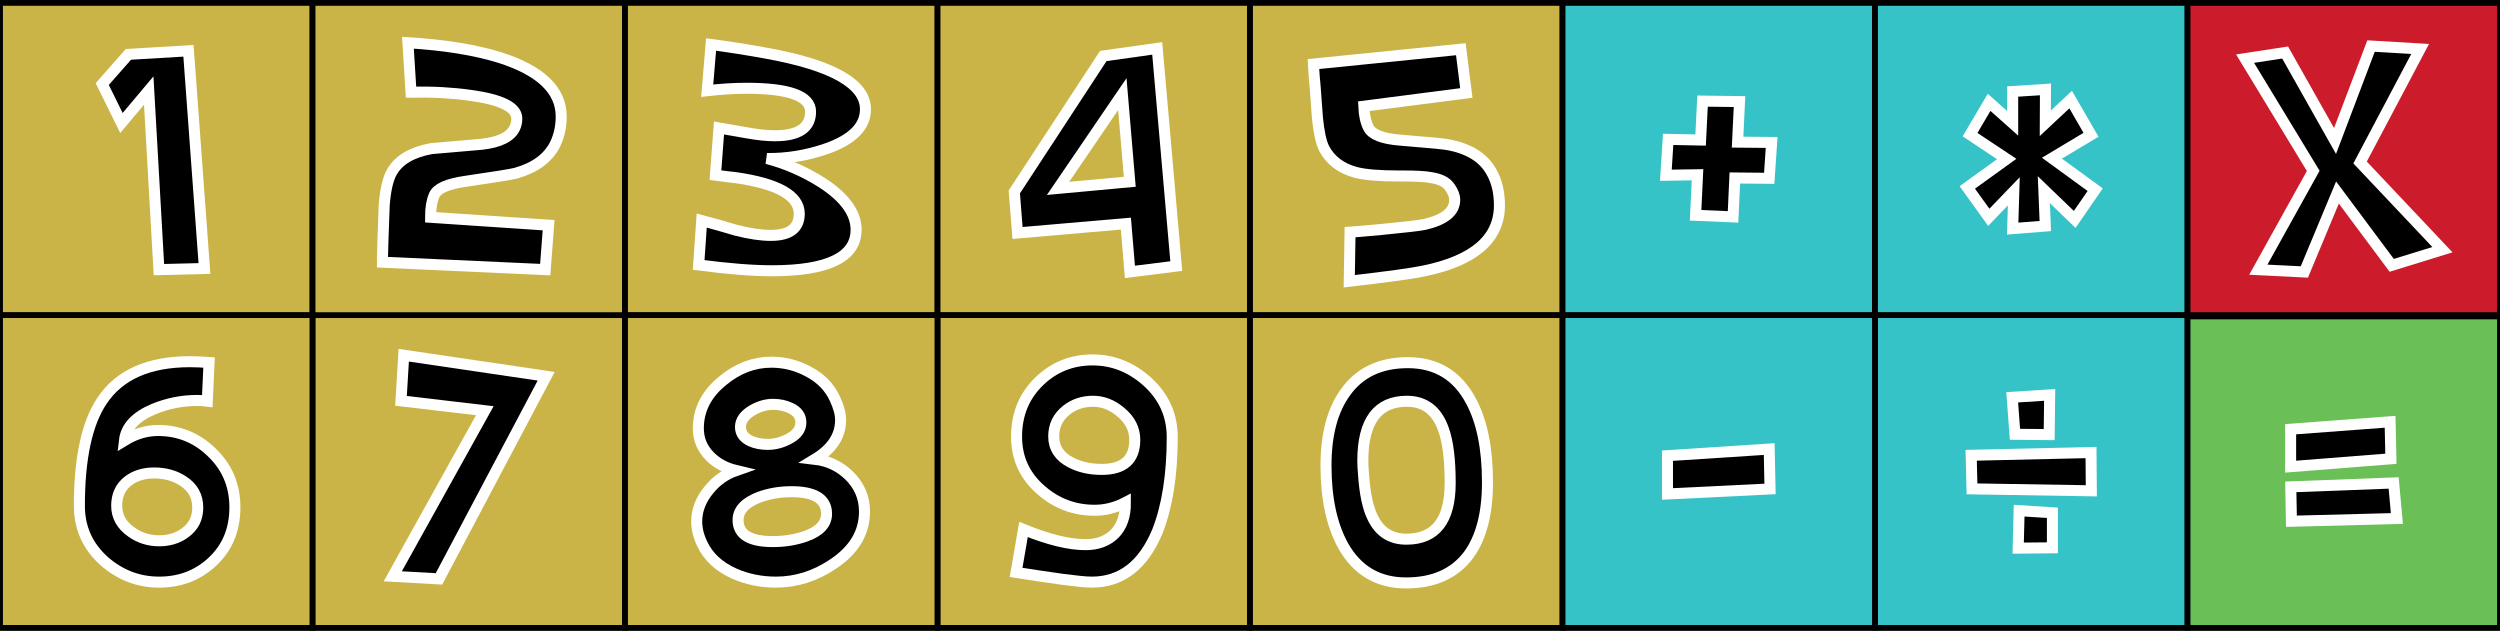 <?xml version="1.0" encoding="utf-8"?>
<!-- Generator: Adobe Illustrator 15.0.2, SVG Export Plug-In . SVG Version: 6.00 Build 0)  -->
<!DOCTYPE svg PUBLIC "-//W3C//DTD SVG 1.1//EN" "http://www.w3.org/Graphics/SVG/1.1/DTD/svg11.dtd">
<svg version="1.1" id="Calque_1" xmlns="http://www.w3.org/2000/svg" xmlns:xlink="http://www.w3.org/1999/xlink" x="0px" y="0px"
	 width="453.542px" height="114.386px" viewBox="0 0 453.542 114.386" enable-background="new 0 0 453.542 114.386"
	 xml:space="preserve">
<rect x="0" y="0" width="453.542" height="114.386" fill="#333333" stroke="none"/>
<rect x="56.693" y="57.192" fill="#CAB448" stroke="#000000" stroke-miterlimit="10" width="56.692" height="56.693"/>
<rect y="0.5" fill="#CAB448" stroke="#000000" stroke-miterlimit="10" width="56.692" height="56.693"/>
<rect x="56.693" y="0.5" fill="#CAB448" stroke="#000000" stroke-miterlimit="10" width="56.692" height="56.693"/>
<rect y="57.192" fill="#CAB448" stroke="#000000" stroke-miterlimit="10" width="56.692" height="56.693"/>
<rect x="113.386" y="0.5" fill="#CAB448" stroke="#000000" stroke-miterlimit="10" width="56.692" height="56.693"/>
<rect x="170.079" y="0.5" fill="#CAB448" stroke="#000000" stroke-miterlimit="10" width="56.692" height="56.693"/>
<rect x="170.079" y="57.192" fill="#CAB448" stroke="#000000" stroke-miterlimit="10" width="56.692" height="56.693"/>
<rect x="113.386" y="57.192" fill="#CAB448" stroke="#000000" stroke-miterlimit="10" width="56.692" height="56.693"/>
<rect x="226.772" y="0.5" fill="#CAB448" stroke="#000000" stroke-miterlimit="10" width="56.693" height="56.693"/>
<rect x="226.772" y="57.192" fill="#CAB448" stroke="#000000" stroke-miterlimit="10" width="56.693" height="56.693"/>
<rect x="283.465" y="0.5" fill="#35C3C8" stroke="#000000" stroke-miterlimit="10" width="56.692" height="56.693"/>
<rect x="340.158" y="0.5" fill="#35C3C8" stroke="#000000" stroke-miterlimit="10" width="56.692" height="56.693"/>
<rect x="340.158" y="57.192" fill="#35C3C8" stroke="#000000" stroke-miterlimit="10" width="56.692" height="56.693"/>
<rect x="283.465" y="57.192" fill="#35C3C8" stroke="#000000" stroke-miterlimit="10" width="56.692" height="56.693"/>
<rect x="396.85" y="57.427" fill="#6ABF57" stroke="#000000" stroke-miterlimit="10" width="56.692" height="56.693"/>
<rect x="396.851" y="0.5" fill="#CC1C2B" stroke="#000000" stroke-miterlimit="10" width="56.692" height="56.693"/>
<rect y="0.5" fill="none" stroke="#000000" stroke-miterlimit="10" width="453.543" height="113.386"/>
<path fill="none" stroke="#000000" stroke-miterlimit="10" d="M226.771,57.193"/>
<line fill="none" stroke="#000000" stroke-miterlimit="10" x1="0" y1="57.193" x2="453.543" y2="57.193"/>
<line fill="none" stroke="#000000" stroke-miterlimit="10" x1="56.693" y1="0.5" x2="56.693" y2="113.886"/>
<line fill="none" stroke="#000000" stroke-miterlimit="10" x1="113.386" y1="0.5" x2="113.386" y2="113.886"/>
<line fill="none" stroke="#000000" stroke-miterlimit="10" x1="170.079" y1="0.5" x2="170.079" y2="113.886"/>
<line fill="none" stroke="#000000" stroke-miterlimit="10" x1="226.771" y1="0.5" x2="226.771" y2="113.886"/>
<line fill="none" stroke="#000000" stroke-miterlimit="10" x1="283.465" y1="0.5" x2="283.465" y2="113.886"/>
<line fill="none" stroke="#000000" stroke-miterlimit="10" x1="340.157" y1="0.5" x2="340.157" y2="113.886"/>
<line fill="none" stroke="#000000" stroke-miterlimit="10" x1="396.851" y1="0.5" x2="396.851" y2="113.886"/>
<g>
	<path stroke="#FFFFFF" stroke-width="2" d="M269.854,87.502c0,5.684-1.153,10.088-3.457,13.213
		c-2.539,3.359-6.309,5.039-11.309,5.039c-5.059,0-8.858-2.236-11.396-6.709c-2.09-3.769-3.135-8.632-3.135-14.59
		c0-5.625,1.182-10.059,3.545-13.301c2.539-3.574,6.309-5.361,11.309-5.361c5.156,0,8.965,2.305,11.426,6.914
		C268.848,76.418,269.854,81.35,269.854,87.502z M263.087,87.619c0-4.238-0.4-7.471-1.201-9.697
		c-1.191-3.417-3.409-5.127-6.65-5.127c-5.332,0-7.998,3.604-7.998,10.811c0,0.312,0.01,0.664,0.029,1.055
		c0.019,0.391,0.048,0.811,0.088,1.26c0.234,3.594,0.801,6.27,1.699,8.027c1.25,2.578,3.281,3.867,6.094,3.867
		C260.44,97.814,263.087,94.416,263.087,87.619z"/>
</g>
<g>
	<path stroke="#FFFFFF" stroke-width="2" d="M37.091,48.709l-8.262,0.205l-1.846-32.49l-4.951,5.889l-3.486-7.061l4.746-5.391
		l10.898-0.645L37.091,48.709z"/>
</g>
<g>
	<path stroke="#FFFFFF" stroke-width="2" d="M101.812,21.136c0,1.819-0.362,3.482-1.084,4.989c-1.25,2.543-3.652,4.314-7.207,5.312
		c-0.391,0.098-1.343,0.27-2.856,0.514c-1.514,0.245-3.608,0.562-6.284,0.954c-3.262,0.47-5.137,1.321-5.625,2.553
		c-0.43,0.998-0.645,2.319-0.645,3.962l21.416,1.438l-0.615,8.057L69.38,47.567v-0.499c0-0.293,0.029-1.399,0.088-3.317
		c0.039-1.096,0.078-2.182,0.117-3.258c0.039-1.076,0.078-2.163,0.117-3.258c0.215-2.798,0.684-4.813,1.406-6.047
		c1.23-2.171,3.613-3.581,7.148-4.227c1.542-0.136,3.076-0.269,4.6-0.396c1.523-0.127,3.047-0.259,4.57-0.396
		c3.242-0.372,5.234-1.37,5.977-2.994c0.234-0.489,0.352-1.047,0.352-1.673c0-2.035-2.793-3.434-8.379-4.198
		c-1.641-0.234-3.354-0.4-5.142-0.499s-3.677-0.127-5.669-0.088l-0.557-8.965c6.562,0.392,12.1,1.282,16.611,2.67
		C98.081,12.791,101.812,16.362,101.812,21.136z"/>
</g>
<g>
	<path stroke="#FFFFFF" stroke-width="2" d="M157.01,19.823c0,3.125-2.383,5.518-7.148,7.178c-3.516,1.211-7.09,1.797-10.723,1.758
		c3.496,0.918,6.816,2.373,9.961,4.365c4.141,2.676,6.211,5.527,6.211,8.555c0,4.961-5.088,7.441-15.264,7.441
		c-3.516,0-7.95-0.352-13.301-1.055l0.557-8.057c1.055,0.274,2.09,0.557,3.105,0.85c1.015,0.293,2.051,0.596,3.105,0.908
		c2.461,0.625,4.56,0.938,6.299,0.938c3.457,0,5.186-1.308,5.186-3.926c0-3.281-3.867-5.468-11.602-6.562
		c-0.82-0.078-2.021-0.224-3.604-0.439l0.645-8.555c0.879,0.157,1.733,0.303,2.563,0.439c0.83,0.137,1.665,0.283,2.505,0.439
		c1.953,0.352,3.652,0.527,5.098,0.527c4.296,0,6.445-1.455,6.445-4.365c0-2.832-3.867-4.248-11.602-4.248
		c-2.188,0-4.57,0.146-7.148,0.439l0.703-8.379c3.281,0.43,6.631,0.957,10.049,1.582C151.023,11.825,157.01,15.213,157.01,19.823z"
		/>
</g>
<g>
	<path stroke="#FFFFFF" stroke-width="2" d="M213.396,48.27l-8.408,1.055l-0.732-8.76l-19.658,1.699l-0.586-7.441l16.143-24.668
		l9.785-1.377L213.396,48.27z M204.958,32.977l-1.348-15.908l-11.66,17.109L204.958,32.977z"/>
</g>
<g>
	<path stroke="#FFFFFF" stroke-width="2" d="M272.022,37.254c0,6.075-4.6,10.049-13.799,11.924
		c-2.168,0.449-6.65,1.064-13.447,1.846l0.146-8.906c0.293-0.019,0.918-0.068,1.875-0.146c0.957-0.078,2.266-0.195,3.926-0.352
		c2.168-0.215,3.892-0.396,5.171-0.542c1.279-0.146,2.134-0.268,2.563-0.366c3.633-0.839,5.449-2.324,5.449-4.453
		c0-0.722-0.303-1.504-0.908-2.344c-0.605-0.879-1.739-1.445-3.398-1.699c-0.977-0.195-2.706-0.293-5.186-0.293h-0.645
		c-3.555,0-6.152-0.215-7.793-0.645c-2.695-0.722-4.619-2.178-5.771-4.365c-0.547-1.113-0.948-2.959-1.201-5.537
		c-0.078-1.015-0.151-2.011-0.22-2.988c-0.069-0.977-0.142-1.963-0.22-2.959c-0.04-0.429-0.088-0.957-0.146-1.582
		c-0.059-0.625-0.107-1.367-0.146-2.227l26.748-2.695l0.996,7.939l-18.604,2.402c0.059,1.582,0.341,2.881,0.85,3.896
		c0.625,1.25,2.529,2.002,5.713,2.256c2.695,0.215,4.8,0.396,6.313,0.542c1.513,0.146,2.456,0.269,2.827,0.366
		c3.593,0.762,6.074,2.373,7.441,4.834C271.534,32.841,272.022,34.872,272.022,37.254z"/>
</g>
<g>
	<path stroke="#FFFFFF" stroke-width="2" d="M42.614,92.043c0,4.083-1.396,7.402-4.189,9.961c-2.618,2.402-5.801,3.604-9.551,3.604
		c-3.711,0-7.012-1.25-9.902-3.75c-3.047-2.695-4.57-6.064-4.57-10.107c0-8.613,1.367-14.96,4.102-19.043
		c3.145-4.727,8.467-7.09,15.967-7.09c0.605,0,1.191,0.015,1.758,0.044c0.566,0.029,1.132,0.063,1.699,0.103l-0.322,7.002
		c-0.293-0.039-0.591-0.068-0.894-0.088c-0.303-0.019-0.62-0.029-0.952-0.029c-2.715,0-5.332,0.518-7.852,1.553
		c-3.281,1.367-5.059,3.271-5.332,5.713c1.973-1.211,4.003-1.816,6.094-1.816c3.73,0,6.943,1.289,9.639,3.867
		C41.178,84.66,42.614,88.02,42.614,92.043z M35.875,92.102c0-2.09-0.889-3.701-2.666-4.834c-1.484-0.977-3.233-1.465-5.244-1.465
		c-1.856,0-3.409,0.469-4.658,1.406c-1.426,1.074-2.139,2.588-2.139,4.541c0,1.934,0.879,3.516,2.637,4.746
		c1.484,1.074,3.174,1.611,5.068,1.611c1.816,0,3.379-0.479,4.688-1.436C35.104,95.559,35.875,94.035,35.875,92.102z"/>
</g>
<g>
	<path stroke="#FFFFFF" stroke-width="2" d="M99.087,68.259l-19.453,36.762l-8.379-0.469l16.699-30.043l-15.205-1.79l0.498-8.273
		L99.087,68.259z"/>
</g>
<g>
	<path stroke="#FFFFFF" stroke-width="2" d="M156.834,92.805c0,3.809-1.885,6.973-5.654,9.492c-3.262,2.208-6.729,3.311-10.4,3.311
		c-2.715,0-5.244-0.517-7.588-1.553c-2.773-1.25-4.707-3.047-5.801-5.391c-0.664-1.387-0.996-2.734-0.996-4.043
		c0-2.07,0.751-4.003,2.256-5.801c1.308-1.621,2.939-2.773,4.893-3.457c-1.895-0.449-3.467-1.299-4.717-2.549
		c-1.426-1.425-2.139-3.125-2.139-5.098c0-3.379,1.484-6.27,4.453-8.672c2.695-2.227,5.625-3.34,8.789-3.34
		c2.324,0,4.521,0.547,6.592,1.641c2.324,1.191,3.974,2.861,4.951,5.01c0.684,1.465,1.025,2.744,1.025,3.838
		c0,2.871-1.553,5.244-4.658,7.119c2.363,0.274,4.414,1.241,6.152,2.9C155.887,88.049,156.834,90.246,156.834,92.805z
		 M149.95,93.215c0-2.676-2.12-4.014-6.357-4.014c-2.09,0-4.043,0.333-5.859,0.996c-2.559,0.977-3.838,2.363-3.838,4.16
		c0,2.598,2.099,3.896,6.299,3.896c2.109,0,4.072-0.312,5.889-0.938C148.661,96.418,149.95,95.051,149.95,93.215z M145.292,76.662
		c0-1.172-0.615-2.041-1.846-2.607c-0.938-0.469-2.012-0.703-3.223-0.703c-1.211,0-2.442,0.352-3.691,1.055
		c-1.465,0.86-2.197,1.875-2.197,3.047c0,1.133,0.605,1.982,1.816,2.549c0.898,0.41,1.943,0.615,3.135,0.615
		c1.27,0,2.52-0.322,3.75-0.967C144.54,78.889,145.292,77.893,145.292,76.662z"/>
</g>
<g>
	<path stroke="#FFFFFF" stroke-width="2" d="M212.664,79.299c0,6.836-0.898,12.539-2.695,17.109
		c-2.559,6.133-6.523,9.199-11.895,9.199c-0.547,0-1.25-0.044-2.109-0.132c-0.86-0.088-1.904-0.209-3.135-0.366
		c-1.484-0.215-2.935-0.425-4.351-0.63c-1.417-0.205-2.798-0.415-4.146-0.63l1.348-7.793c4.512,1.836,8.262,2.754,11.25,2.754
		c2.207,0,3.974-0.664,5.303-1.992c1.308-1.348,1.953-3.232,1.934-5.654c-1.797,0.938-3.662,1.406-5.596,1.406
		c-3.652,0-6.866-1.201-9.639-3.604c-3.008-2.578-4.512-5.83-4.512-9.756c0-4.062,1.396-7.431,4.189-10.107
		c2.656-2.539,5.859-3.809,9.609-3.809c3.652,0,6.933,1.289,9.844,3.867C211.13,71.916,212.664,75.295,212.664,79.299z
		 M205.867,79.797c0-1.953-0.85-3.633-2.549-5.039c-1.543-1.308-3.223-1.963-5.039-1.963c-1.836,0-3.438,0.538-4.805,1.611
		c-1.543,1.23-2.314,2.812-2.314,4.746c0,2.109,1.035,3.691,3.105,4.746c1.601,0.84,3.467,1.26,5.596,1.26
		C203.864,85.158,205.867,83.371,205.867,79.797z"/>
</g>
<g>
	<path stroke="#FFFFFF" stroke-width="2" d="M321.405,25.843l-0.439,6.504l-6.24-0.059l-0.322,7.061l-6.797-0.293l0.352-7.354
		l-5.742,0.088l0.41-6.504l5.889,0.117l0.352-7.061l6.709,0.088l-0.352,7.354L321.405,25.843z"/>
</g>
<g>
	<path stroke="#FFFFFF" stroke-width="2" d="M321.112,88.703l-18.604,0.908v-6.943l18.457-1.201L321.112,88.703z"/>
</g>
<g>
	<path stroke="#FFFFFF" stroke-width="2" d="M380.105,34.413l-3.721,5.391l-5.596-5.391l0.264,6.592l-5.918,0.469l0.205-6.768
		l-4.541,4.717l-3.896-5.42l7.148-5.156l-6.65-4.424l3.457-5.859l4.277,3.809V16.6l5.947-0.381l-0.029,6.152l4.6-4.307l3.691,6.387
		l-7.09,4.248L380.105,34.413z"/>
</g>
<g>
	<path stroke="#FFFFFF" stroke-width="2" d="M379.402,89.04l-21.65-0.352l-0.146-6.094l21.738-0.498L379.402,89.04z M371.844,71.638
		l-0.088,7.207l-6.211-0.059l-0.498-6.709L371.844,71.638z M372.342,99.382l-6.211,0.059l0.176-6.797l6.035,0.381V99.382z"/>
</g>
<g>
	<path stroke="#FFFFFF" stroke-width="2" stroke-miterlimit="10" d="M443.097,45.296l-9.199,2.842l-9.844-13.213l-6.006,14.414
		l-8.35-0.41L419.659,31l-12.363-20.361l7.266-1.113l9.053,16.055l6.533-17.227l8.906,0.527l-10.898,20.596L443.097,45.296z"/>
</g>
<g>
	<path stroke="#FFFFFF" stroke-width="2" d="M433.751,83.225l-18.193,1.436v-6.797l18.047-1.348L433.751,83.225z M434.835,94.064
		l-19.131,0.498l-0.117-6.24l18.662-0.703L434.835,94.064z"/>
</g>
</svg>
